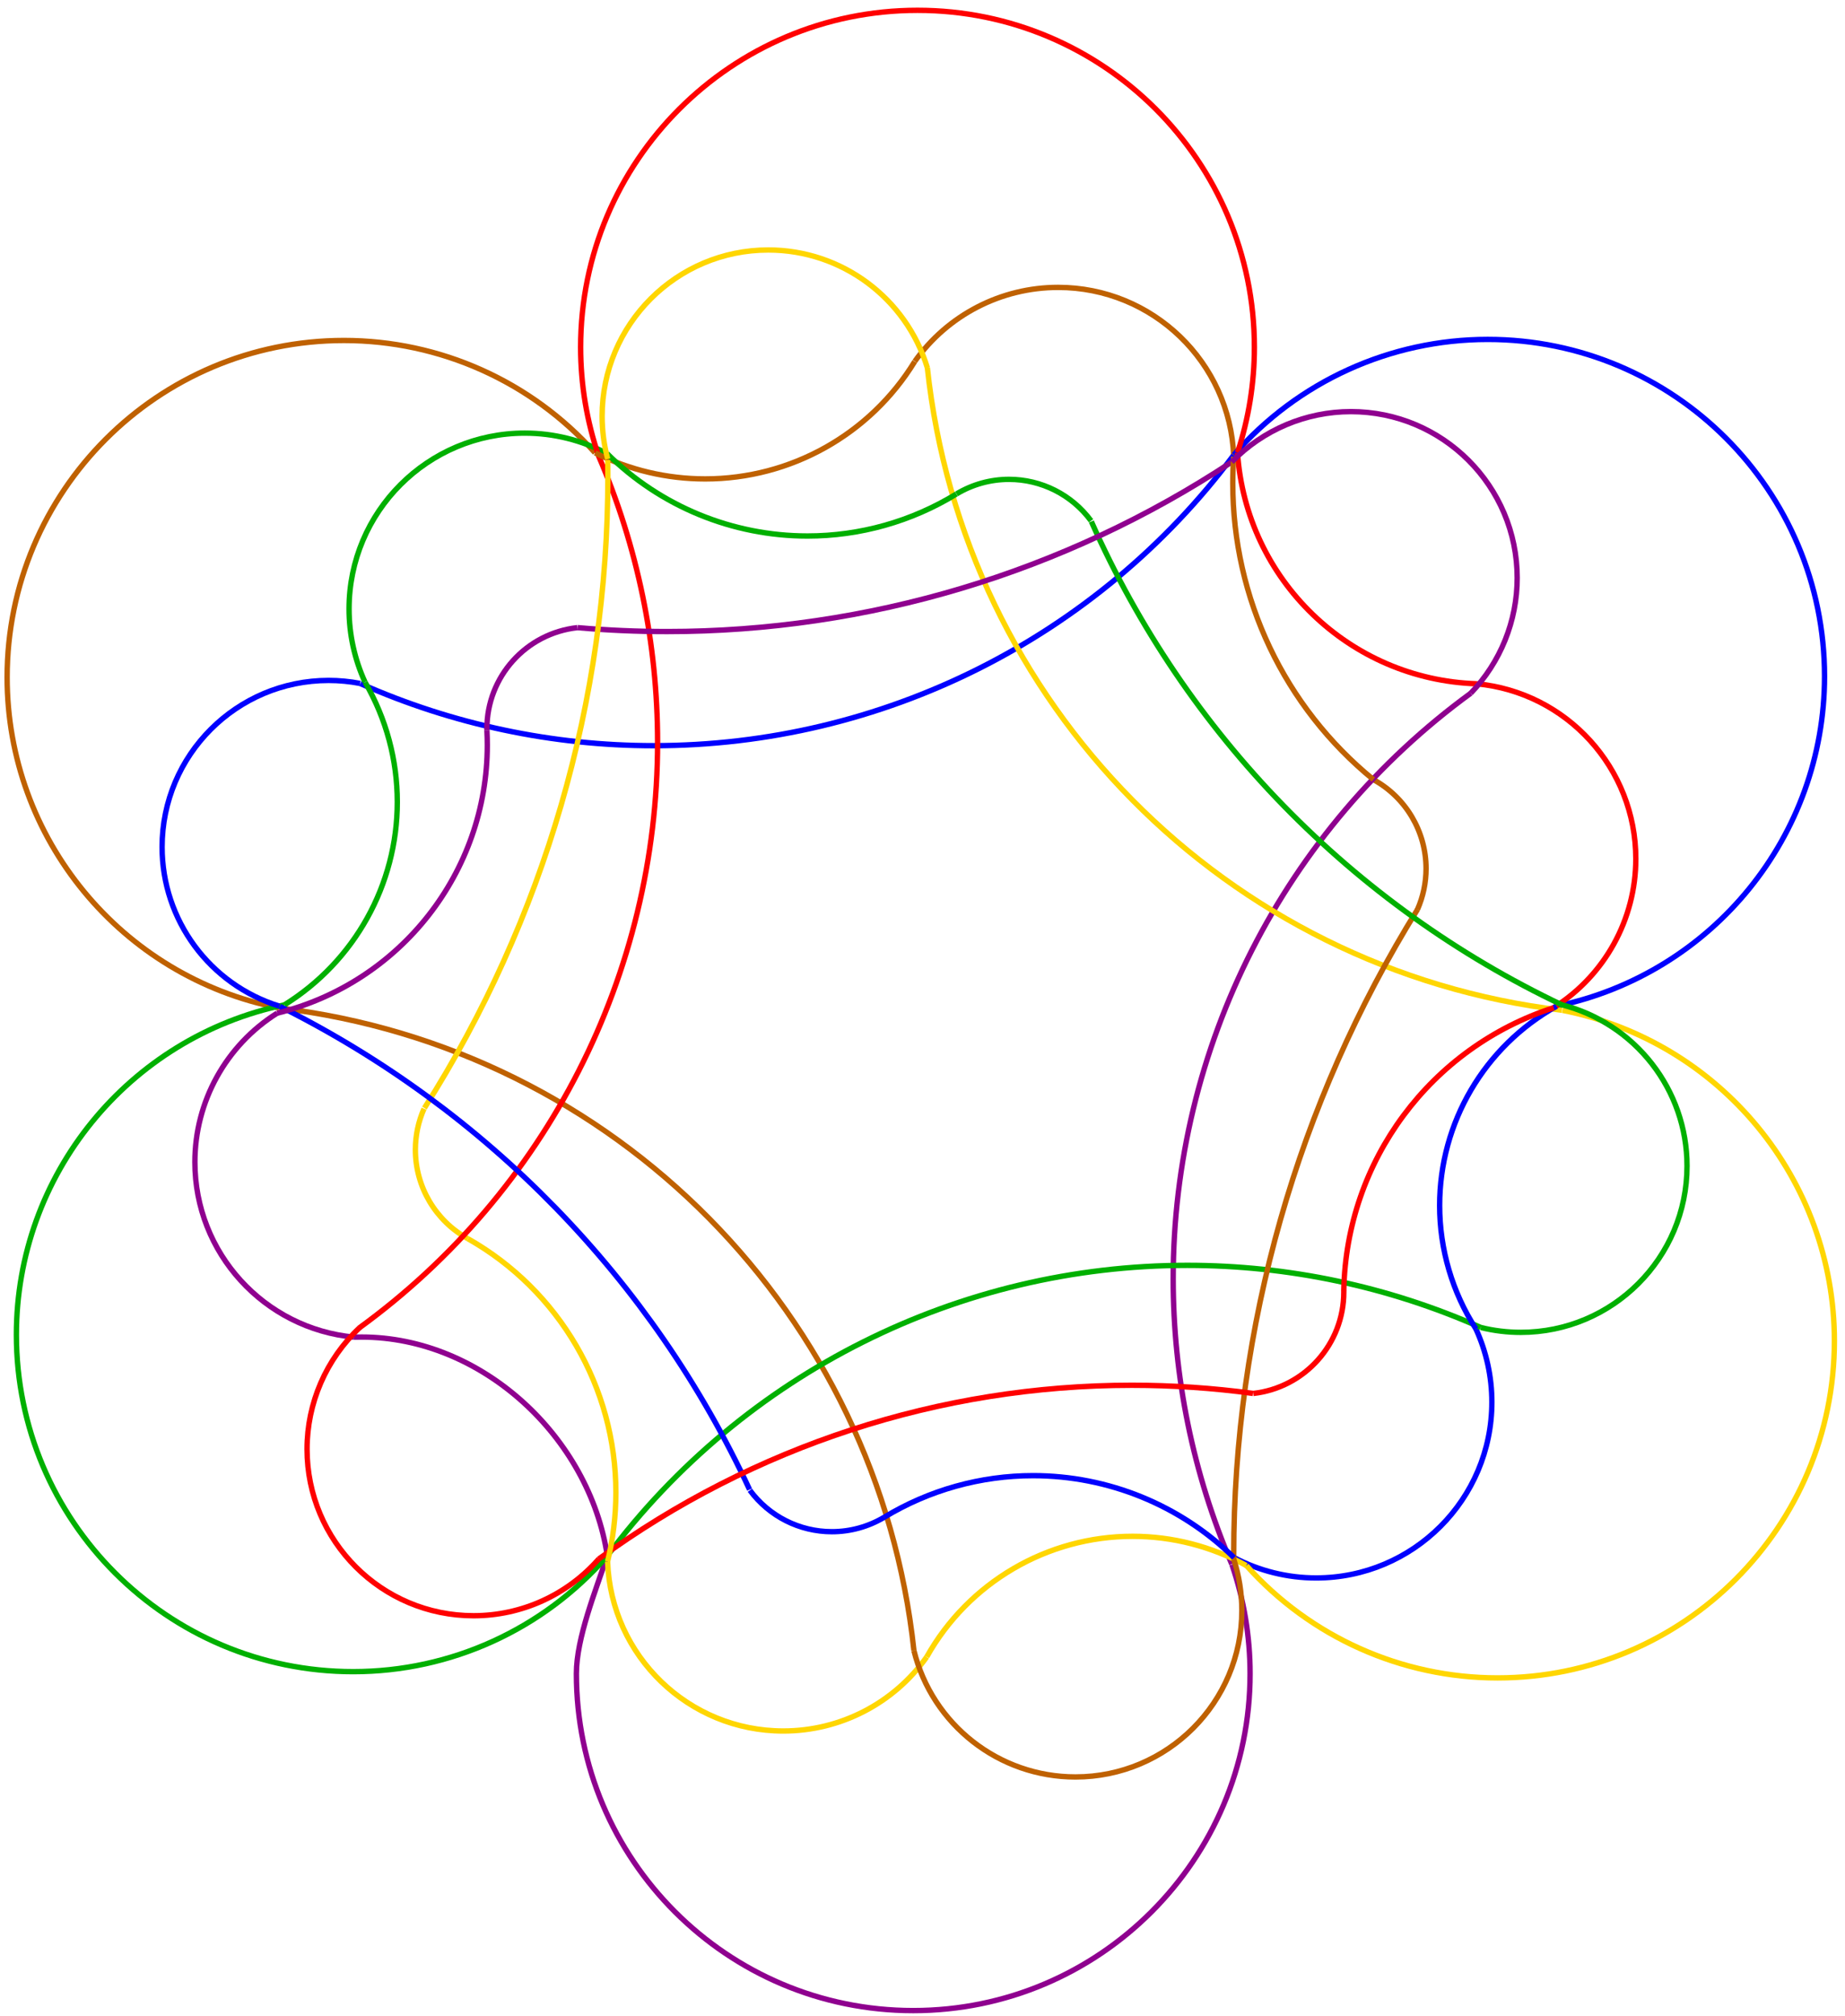 <?xml version="1.0" encoding="UTF-8" standalone="no"?>
<!-- Created with Inkscape (http://www.inkscape.org/) -->

<svg
   version="1.1"
   id="svg1"
   width="821.333"
   height="897.333"
   viewBox="0 0 821.333 897.333"
   sodipodi:docname="6-nVD-colour.svg"
   inkscape:version="1.3.2 (091e20e, 2023-11-25, custom)"
   xmlns:inkscape="http://www.inkscape.org/namespaces/inkscape"
   xmlns:sodipodi="http://sodipodi.sourceforge.net/DTD/sodipodi-0.dtd"
   xmlns="http://www.w3.org/2000/svg"
   xmlns:svg="http://www.w3.org/2000/svg">
  <defs
     id="defs1" />
  <sodipodi:namedview
     id="namedview1"
     pagecolor="#ffffff"
     bordercolor="#000000"
     borderopacity="0.25"
     inkscape:showpageshadow="2"
     inkscape:pageopacity="0.0"
     inkscape:pagecheckerboard="0"
     inkscape:deskcolor="#d1d1d1"
     inkscape:zoom="1.5390045"
     inkscape:cx="410.97996"
     inkscape:cy="448.66666"
     inkscape:window-width="3840"
     inkscape:window-height="1577"
     inkscape:window-x="-8"
     inkscape:window-y="-8"
     inkscape:window-maximized="1"
     inkscape:current-layer="g1">
    <inkscape:page
       x="0"
       y="0"
       inkscape:label="1"
       id="page1"
       width="821.333"
       height="897.333"
       margin="0"
       bleed="0" />
  </sodipodi:namedview>
  <g
     id="g1"
     inkscape:groupmode="layer"
     inkscape:label="1">
    <path
       id="path1"
       d="M 3059.01,1223.75 C 2938.87,2347.99 2057.7,3239.99 935.012,3373.86"
       style="fill:none;stroke:#bf6100;stroke-width:18;stroke-linecap:butt;stroke-linejoin:miter;stroke-miterlimit:10;stroke-dasharray:none;stroke-opacity:1"
       transform="matrix(0.133,0,0,-0.133,0,897.333)" />
    <path
       id="path2"
       d="M 934.141,3373.97 C 405.289,3477.72 23.84,3941.29 23.84,4480.22 c 0,622.61 504.73,1127.34 1127.34,1127.34 320.87,0 626.54,-136.73 840.41,-375.93"
       style="fill:none;stroke:#bf6100;stroke-width:18;stroke-linecap:butt;stroke-linejoin:miter;stroke-miterlimit:10;stroke-dasharray:none;stroke-opacity:1"
       transform="matrix(0.133,0,0,-0.133,0,897.333)" />
    <path
       id="path3"
       d="m 3061.98,5537.65 c 110.34,155.28 289.05,247.51 479.54,247.51 316.12,0 575.73,-249.83 587.87,-565.71"
       style="fill:none;stroke:#bf6100;stroke-width:18;stroke-linecap:butt;stroke-linejoin:miter;stroke-miterlimit:10;stroke-dasharray:none;stroke-opacity:1"
       transform="matrix(0.133,0,0,-0.133,0,897.333)" />
    <path
       id="path4"
       d="m 4597.63,4137.73 c 108.32,-59.8 175.57,-173.75 175.57,-297.47 0,-47.21 -9.84,-93.92 -28.9,-137.12"
       style="fill:none;stroke:#bf6100;stroke-width:18;stroke-linecap:butt;stroke-linejoin:miter;stroke-miterlimit:10;stroke-dasharray:none;stroke-opacity:1"
       transform="matrix(0.133,0,0,-0.133,0,897.333)" />
    <path
       id="path5"
       d="m 1206.24,4459.44 c 309.22,-137.03 643.7,-207.82 981.92,-207.82 763.9,0 1483.09,360.15 1940.68,971.82"
       style="fill:none;stroke:#0000ff;stroke-width:18;stroke-linecap:butt;stroke-linejoin:miter;stroke-miterlimit:10;stroke-dasharray:none;stroke-opacity:1"
       transform="matrix(0.133,0,0,-0.133,0,897.333)" />
    <path
       id="path6"
       d="m 4129.87,5224.8 c 214.11,245.45 523.9,386.3 849.61,386.3 622.68,0 1127.46,-504.78 1127.46,-1127.46 0,-533.81 -374.37,-994.47 -896.9,-1103.63"
       style="fill:none;stroke:#0000ff;stroke-width:18;stroke-linecap:butt;stroke-linejoin:miter;stroke-miterlimit:10;stroke-dasharray:none;stroke-opacity:1"
       transform="matrix(0.133,0,0,-0.133,0,897.333)" />
    <path
       id="path7"
       d="m 4940.06,2299.86 c 35.19,-76.85 53.4,-160.38 53.4,-244.9 0,-324.91 -263.39,-588.3 -588.3,-588.3 -95.96,0 -190.47,23.48 -275.28,68.38"
       style="fill:none;stroke:#0000ff;stroke-width:18;stroke-linecap:butt;stroke-linejoin:miter;stroke-miterlimit:10;stroke-dasharray:none;stroke-opacity:1"
       transform="matrix(0.133,0,0,-0.133,0,897.333)" />
    <path
       id="path8"
       d="m 2960.18,1670.12 c -53.05,-31.87 -113.79,-48.72 -175.68,-48.72 -108.35,0 -210.25,51.48 -274.55,138.69"
       style="fill:none;stroke:#0000ff;stroke-width:18;stroke-linecap:butt;stroke-linejoin:miter;stroke-miterlimit:10;stroke-dasharray:none;stroke-opacity:1"
       transform="matrix(0.133,0,0,-0.133,0,897.333)" />
    <path
       id="path9"
       d="m 4922.86,4427.21 c -625.92,-456.43 -996.08,-1184.48 -996.08,-1959.15 0,-328.39 66.71,-653.36 196.08,-955.2"
       style="fill:none;stroke:#8f008f;stroke-width:18;stroke-linecap:butt;stroke-linejoin:miter;stroke-miterlimit:10;stroke-dasharray:none;stroke-opacity:1"
       transform="matrix(0.133,0,0,-0.133,0,897.333)" />
    <path
       id="path10"
       d="m 4123.39,1511.59 c 40.25,-117.55 60.79,-240.96 60.79,-365.21 0,-622.677 -504.79,-1127.458 -1127.46,-1127.458 -622.68,0 -1127.46,504.781 -1127.46,1127.458 0,119.63 65.31,279.36 102.67,393.01"
       style="fill:none;stroke:#8f008f;stroke-width:18;stroke-linecap:butt;stroke-linejoin:miter;stroke-miterlimit:10;stroke-dasharray:none;stroke-opacity:1"
       transform="matrix(0.133,0,0,-0.133,0,897.333)"
       sodipodi:nodetypes="csssc" />
    <path
       id="path11"
       d="m 1185.38,2272.37 c -302.204,28.57 -533.099,282.32 -533.099,585.87 0,202.56 104.176,390.88 275.762,498.51"
       style="fill:none;stroke:#8f008f;stroke-width:18;stroke-linecap:butt;stroke-linejoin:miter;stroke-miterlimit:10;stroke-dasharray:none;stroke-opacity:1"
       transform="matrix(0.133,0,0,-0.133,0,897.333)" />
    <path
       id="path12"
       d="m 1629.8,4302.03 c -0.04,2.18 -0.06,4.36 -0.06,6.53 0,173.6 130.76,319.34 303.35,338.09"
       style="fill:none;stroke:#8f008f;stroke-width:18;stroke-linecap:butt;stroke-linejoin:miter;stroke-miterlimit:10;stroke-dasharray:none;stroke-opacity:1"
       transform="matrix(0.133,0,0,-0.133,0,897.333)" />
    <path
       id="path13"
       d="m 4956.27,2304.82 c -309.31,137.07 -643.89,207.88 -982.21,207.88 -764.12,0 -1483.53,-360.25 -1941.26,-972.11"
       style="fill:none;stroke:#00b000;stroke-width:18;stroke-linecap:butt;stroke-linejoin:miter;stroke-miterlimit:10;stroke-dasharray:none;stroke-opacity:1"
       transform="matrix(0.133,0,0,-0.133,0,897.333)" />
    <path
       id="path14"
       d="m 2031.93,1539.39 c -214.11,-245.43 -523.9,-386.29 -849.61,-386.29 -622.675,0 -1127.461,504.78 -1127.461,1127.46 0,533.81 374.368,994.47 896.899,1103.64"
       style="fill:none;stroke:#00b000;stroke-width:18;stroke-linecap:butt;stroke-linejoin:miter;stroke-miterlimit:10;stroke-dasharray:none;stroke-opacity:1"
       transform="matrix(0.133,0,0,-0.133,0,897.333)" />
    <path
       id="path15"
       d="m 1221.74,4464.34 c -35.19,76.85 -53.4,160.38 -53.4,244.9 0,324.91 263.39,588.3 588.3,588.3 95.96,0 190.47,-23.48 275.28,-68.38"
       style="fill:none;stroke:#00b000;stroke-width:18;stroke-linecap:butt;stroke-linejoin:miter;stroke-miterlimit:10;stroke-dasharray:none;stroke-opacity:1"
       transform="matrix(0.133,0,0,-0.133,0,897.333)" />
    <path
       id="path16"
       d="m 3201.62,5094.08 c 53.05,31.88 113.79,48.72 175.68,48.72 108.35,0 210.25,-51.48 274.55,-138.68"
       style="fill:none;stroke:#00b000;stroke-width:18;stroke-linecap:butt;stroke-linejoin:miter;stroke-miterlimit:10;stroke-dasharray:none;stroke-opacity:1"
       transform="matrix(0.133,0,0,-0.133,0,897.333)" />
    <path
       id="path17"
       d="M 3103.93,5516.61 C 3224.09,4392.29 4105.32,3500.22 5228.09,3366.34"
       style="fill:none;stroke:#ffd600;stroke-width:18;stroke-linecap:butt;stroke-linejoin:miter;stroke-miterlimit:10;stroke-dasharray:none;stroke-opacity:1"
       transform="matrix(0.133,0,0,-0.133,0,897.333)" />
    <path
       id="path18"
       d="m 5229.49,3366.11 c 528.94,-103.77 910.45,-567.41 910.45,-1106.43 0,-622.71 -504.81,-1127.52 -1127.52,-1127.52 -320.92,0 -626.64,136.75 -840.54,375.99"
       style="fill:none;stroke:#ffd600;stroke-width:18;stroke-linecap:butt;stroke-linejoin:miter;stroke-miterlimit:10;stroke-dasharray:none;stroke-opacity:1"
       transform="matrix(0.133,0,0,-0.133,0,897.333)" />
    <path
       id="path19"
       d="M 3101.73,1202.16 C 2991.32,1046.79 2812.5,954.5 2621.9,954.5 c -316.71,0 -576.66,250.59 -588.26,567.09"
       style="fill:none;stroke:#ffd600;stroke-width:18;stroke-linecap:butt;stroke-linejoin:miter;stroke-miterlimit:10;stroke-dasharray:none;stroke-opacity:1"
       transform="matrix(0.133,0,0,-0.133,0,897.333)" />
    <path
       id="path20"
       d="m 1566.13,2601.81 c -108.45,59.87 -175.79,173.96 -175.79,297.83 0,47.27 9.86,94.03 28.93,137.29"
       style="fill:none;stroke:#ffd600;stroke-width:18;stroke-linecap:butt;stroke-linejoin:miter;stroke-miterlimit:10;stroke-dasharray:none;stroke-opacity:1"
       transform="matrix(0.133,0,0,-0.133,0,897.333)" />
    <path
       id="path21"
       d="m 1202.43,2303.29 c 627.34,455.78 998.57,1184.36 998.57,1959.79 0,329.51 -67.23,655.55 -197.56,958.19"
       style="fill:none;stroke:#ff0000;stroke-width:18;stroke-linecap:butt;stroke-linejoin:miter;stroke-miterlimit:10;stroke-dasharray:none;stroke-opacity:1"
       transform="matrix(0.133,0,0,-0.133,0,897.333)" />
    <path
       id="path22"
       d="m 2004.21,5219.52 c -40.25,117.56 -60.79,240.98 -60.79,365.24 0,622.74 504.84,1127.58 1127.58,1127.58 622.74,0 1127.58,-504.84 1127.58,-1127.58 0,-119.64 -19.04,-238.53 -56.41,-352.18"
       style="fill:none;stroke:#ff0000;stroke-width:18;stroke-linecap:butt;stroke-linejoin:miter;stroke-miterlimit:10;stroke-dasharray:none;stroke-opacity:1"
       transform="matrix(0.133,0,0,-0.133,0,897.333)" />
    <path
       id="path23"
       d="m 4942.21,4458.77 c 302.18,-28.56 533.05,-282.29 533.05,-585.81 0,-202.53 -104.16,-390.84 -275.73,-498.46"
       style="fill:none;stroke:#ff0000;stroke-width:18;stroke-linecap:butt;stroke-linejoin:miter;stroke-miterlimit:10;stroke-dasharray:none;stroke-opacity:1"
       transform="matrix(0.133,0,0,-0.133,0,897.333)" />
    <path
       id="path24"
       d="m 4497.81,2429.26 c 0.03,-1.98 0.05,-3.97 0.05,-5.96 0,-173.62 -130.3,-319.61 -302.81,-339.26"
       style="fill:none;stroke:#ff0000;stroke-width:18;stroke-linecap:butt;stroke-linejoin:miter;stroke-miterlimit:10;stroke-dasharray:none;stroke-opacity:1"
       transform="matrix(0.133,0,0,-0.133,0,897.333)" />
    <path
       id="path25"
       d="m 951.941,3384.29 c 234.939,145.66 377.859,402.44 377.859,678.87 0,140.69 -37.16,278.88 -107.71,400.6"
       style="fill:none;stroke:#00b000;stroke-width:18;stroke-linecap:butt;stroke-linejoin:miter;stroke-miterlimit:10;stroke-dasharray:none;stroke-opacity:1"
       transform="matrix(0.133,0,0,-0.133,0,897.333)" />
    <path
       id="path26"
       d="m 1992.06,5231.36 c 114.33,-57.25 240.44,-87.06 368.3,-87.06 286.18,0 551.8,148.75 701.33,392.77"
       style="fill:none;stroke:#bf6100;stroke-width:18;stroke-linecap:butt;stroke-linejoin:miter;stroke-miterlimit:10;stroke-dasharray:none;stroke-opacity:1"
       transform="matrix(0.133,0,0,-0.133,0,897.333)" />
    <path
       id="path27"
       d="m 4142.06,5231.68 c 28.96,-424.82 374.79,-758.79 800.37,-772.9"
       style="fill:none;stroke:#ff0000;stroke-width:18;stroke-linecap:butt;stroke-linejoin:miter;stroke-miterlimit:10;stroke-dasharray:none;stroke-opacity:1"
       transform="matrix(0.133,0,0,-0.133,0,897.333)" />
    <path
       id="path28"
       d="m 5209.73,3379.79 c -241.49,-134.96 -391.11,-389.98 -391.11,-666.63 0,-146.73 42.27,-290.36 121.76,-413.69"
       style="fill:none;stroke:#0000ff;stroke-width:18;stroke-linecap:butt;stroke-linejoin:miter;stroke-miterlimit:10;stroke-dasharray:none;stroke-opacity:1"
       transform="matrix(0.133,0,0,-0.133,0,897.333)" />
    <path
       id="path29"
       d="m 4171.56,1508.25 c -116.61,64.11 -247.54,97.73 -380.62,97.73 -285.72,0 -549.18,-154.26 -689.01,-403.43"
       style="fill:none;stroke:#ffd600;stroke-width:18;stroke-linecap:butt;stroke-linejoin:miter;stroke-miterlimit:10;stroke-dasharray:none;stroke-opacity:1"
       transform="matrix(0.133,0,0,-0.133,0,897.333)" />
    <path
       id="path30"
       d="m 2032.8,1540.59 c -60.2,398 -420.17,732.17 -822.7,732.17 -8.52,0 -17.05,-0.13 -25.57,-0.4"
       style="fill:none;stroke:#8f008f;stroke-width:18;stroke-linecap:butt;stroke-linejoin:miter;stroke-miterlimit:10;stroke-dasharray:none;stroke-opacity:1"
       transform="matrix(0.133,0,0,-0.133,0,897.333)"
       sodipodi:nodetypes="csc" />
    <path
       id="path31"
       d="M 4744.71,3703.89 C 4342.51,3055.2 4129.4,2307.09 4129.4,1543.82 c 0,-4.77 0.01,-9.54 0.03,-14.31"
       style="fill:none;stroke:#bf6100;stroke-width:18;stroke-linecap:butt;stroke-linejoin:miter;stroke-miterlimit:10;stroke-dasharray:none;stroke-opacity:1"
       transform="matrix(0.133,0,0,-0.133,0,897.333)" />
    <path
       id="path32"
       d="m 3652.86,5001.83 c 314.9,-710.61 874.19,-1284.74 1576.31,-1618.12"
       style="fill:none;stroke:#00b000;stroke-width:18;stroke-linecap:butt;stroke-linejoin:miter;stroke-miterlimit:10;stroke-dasharray:none;stroke-opacity:1"
       transform="matrix(0.133,0,0,-0.133,0,897.333)" />
    <path
       id="path33"
       d="m 1933.54,4646.58 c 99.46,-8.7 199.25,-13.06 299.08,-13.06 671.55,0 1328.34,197.05 1888.99,566.72"
       style="fill:none;stroke:#8f008f;stroke-width:18;stroke-linecap:butt;stroke-linejoin:miter;stroke-miterlimit:10;stroke-dasharray:none;stroke-opacity:1"
       transform="matrix(0.133,0,0,-0.133,0,897.333)" />
    <path
       id="path34"
       d="m 1420.64,3039.08 c 401.03,631.91 613.98,1364.9 613.98,2113.32 0,18.36 -0.13,36.72 -0.39,55.07"
       style="fill:none;stroke:#ffd600;stroke-width:18;stroke-linecap:butt;stroke-linejoin:miter;stroke-miterlimit:10;stroke-dasharray:none;stroke-opacity:1"
       transform="matrix(0.133,0,0,-0.133,0,897.333)" />
    <path
       id="path35"
       d="M 2508.96,1762.27 C 2183.26,2463.94 1628.79,3034.11 936.488,3379.28"
       style="fill:none;stroke:#0000ff;stroke-width:18;stroke-linecap:butt;stroke-linejoin:miter;stroke-miterlimit:10;stroke-dasharray:none;stroke-opacity:1"
       transform="matrix(0.133,0,0,-0.133,0,897.333)" />
    <path
       id="path36"
       d="m 4194.04,2084.11 c -134.5,18.19 -270.08,27.31 -405.8,27.31 -641.39,0 -1266.22,-203.62 -1784.45,-581.53"
       style="fill:none;stroke:#ff0000;stroke-width:18;stroke-linecap:butt;stroke-linejoin:miter;stroke-miterlimit:10;stroke-dasharray:none;stroke-opacity:1"
       transform="matrix(0.133,0,0,-0.133,0,897.333)" />
    <path
       id="path37"
       d="m 2033.68,1521.55 c 18.44,75.64 27.76,153.22 27.76,231.07 0,351.61 -189.19,676.03 -495.22,849.17"
       style="fill:none;stroke:#ffd600;stroke-width:18;stroke-linecap:butt;stroke-linejoin:miter;stroke-miterlimit:10;stroke-dasharray:none;stroke-opacity:1"
       transform="matrix(0.133,0,0,-0.133,0,897.333)" />
    <path
       id="path38"
       d="m 927.465,3356.51 c 413.135,101.47 703.595,471.92 703.595,897.33 0,16.12 -0.43,32.25 -1.27,48.36"
       style="fill:none;stroke:#8f008f;stroke-width:18;stroke-linecap:butt;stroke-linejoin:miter;stroke-miterlimit:10;stroke-dasharray:none;stroke-opacity:1"
       transform="matrix(0.133,0,0,-0.133,0,897.333)" />
    <path
       id="path39"
       d="m 2031.91,5229.09 c 178.57,-176.71 419.65,-275.83 670.87,-275.83 175.9,0 348.36,48.64 498.34,140.54"
       style="fill:none;stroke:#00b000;stroke-width:18;stroke-linecap:butt;stroke-linejoin:miter;stroke-miterlimit:10;stroke-dasharray:none;stroke-opacity:1"
       transform="matrix(0.133,0,0,-0.133,0,897.333)" />
    <path
       id="path40"
       d="m 4129.39,5218.58 c -2.07,-29.69 -3.11,-59.45 -3.11,-89.22 0,-384.3 172.81,-748.23 470.62,-991.12"
       style="fill:none;stroke:#bf6100;stroke-width:18;stroke-linecap:butt;stroke-linejoin:miter;stroke-miterlimit:10;stroke-dasharray:none;stroke-opacity:1"
       transform="matrix(0.133,0,0,-0.133,0,897.333)" />
    <path
       id="path41"
       d="M 5200.5,3374.86 C 4788.36,3241.74 4506.12,2861.71 4497.81,2428.68"
       style="fill:none;stroke:#ff0000;stroke-width:18;stroke-linecap:butt;stroke-linejoin:miter;stroke-miterlimit:10;stroke-dasharray:none;stroke-opacity:1"
       transform="matrix(0.133,0,0,-0.133,0,897.333)" />
    <path
       id="path42"
       d="m 4130.57,1534.45 c -179.69,175.96 -421.19,274.51 -672.69,274.51 -175.6,0 -347.85,-48.09 -498.05,-139.06"
       style="fill:none;stroke:#0000ff;stroke-width:18;stroke-linecap:butt;stroke-linejoin:miter;stroke-miterlimit:10;stroke-dasharray:none;stroke-opacity:1"
       transform="matrix(0.133,0,0,-0.133,0,897.333)" />
    <path
       id="path43"
       d="m 4122.72,5200.95 c 104.77,107.75 248.67,168.53 398.96,168.53 307.34,0 556.5,-249.16 556.5,-556.5 0,-143.89 -55.74,-282.2 -155.51,-385.88"
       style="fill:none;stroke:#8f008f;stroke-width:18;stroke-linecap:butt;stroke-linejoin:miter;stroke-miterlimit:10;stroke-dasharray:none;stroke-opacity:1"
       transform="matrix(0.133,0,0,-0.133,0,897.333)" />
    <path
       id="path44"
       d="m 5226.56,3384.83 c 247.06,-62.51 420.12,-284.82 420.12,-539.67 0,-307.45 -249.23,-556.68 -556.68,-556.68 -45.07,0 -89.98,5.48 -133.73,16.3"
       style="fill:none;stroke:#00b000;stroke-width:18;stroke-linecap:butt;stroke-linejoin:miter;stroke-miterlimit:10;stroke-dasharray:none;stroke-opacity:1"
       transform="matrix(0.133,0,0,-0.133,0,897.333)" />
    <path
       id="path45"
       d="m 4129.32,1529.82 c 18.06,-55.59 27.26,-113.68 27.26,-172.12 0,-307.61 -249.37,-556.977 -556.98,-556.977 -256.07,0 -479.15,174.605 -540.67,423.177"
       style="fill:none;stroke:#bf6100;stroke-width:18;stroke-linecap:butt;stroke-linejoin:miter;stroke-miterlimit:10;stroke-dasharray:none;stroke-opacity:1"
       transform="matrix(0.133,0,0,-0.133,0,897.333)" />
    <path
       id="path46"
       d="m 935.156,3379.97 c -233.449,72.26 -392.617,288.16 -392.617,532.53 0,307.88 249.586,557.46 557.461,557.46 35.38,0 70.68,-3.37 105.41,-10.06"
       style="fill:none;stroke:#0000ff;stroke-width:18;stroke-linecap:butt;stroke-linejoin:miter;stroke-miterlimit:10;stroke-dasharray:none;stroke-opacity:1"
       transform="matrix(0.133,0,0,-0.133,0,897.333)" />
    <path
       id="path47"
       d="m 2034.07,5210.94 c -12.42,46.67 -18.71,94.76 -18.71,143.06 0,307.28 249.1,556.38 556.38,556.38 244.98,0 461.14,-160.24 532.35,-394.64"
       style="fill:none;stroke:#ffd600;stroke-width:18;stroke-linecap:butt;stroke-linejoin:miter;stroke-miterlimit:10;stroke-dasharray:none;stroke-opacity:1"
       transform="matrix(0.133,0,0,-0.133,0,897.333)" />
    <path
       id="path48"
       d="m 2004.5,1530.49 c -105.84,-120.9 -258.71,-190.25 -419.4,-190.25 -307.84,0 -557.4,249.56 -557.4,557.4 0,153.91 63.64,300.97 175.84,406.33"
       style="fill:none;stroke:#ff0000;stroke-width:18;stroke-linecap:butt;stroke-linejoin:miter;stroke-miterlimit:10;stroke-dasharray:none;stroke-opacity:1"
       transform="matrix(0.133,0,0,-0.133,0,897.333)" />
  </g>
</svg>
